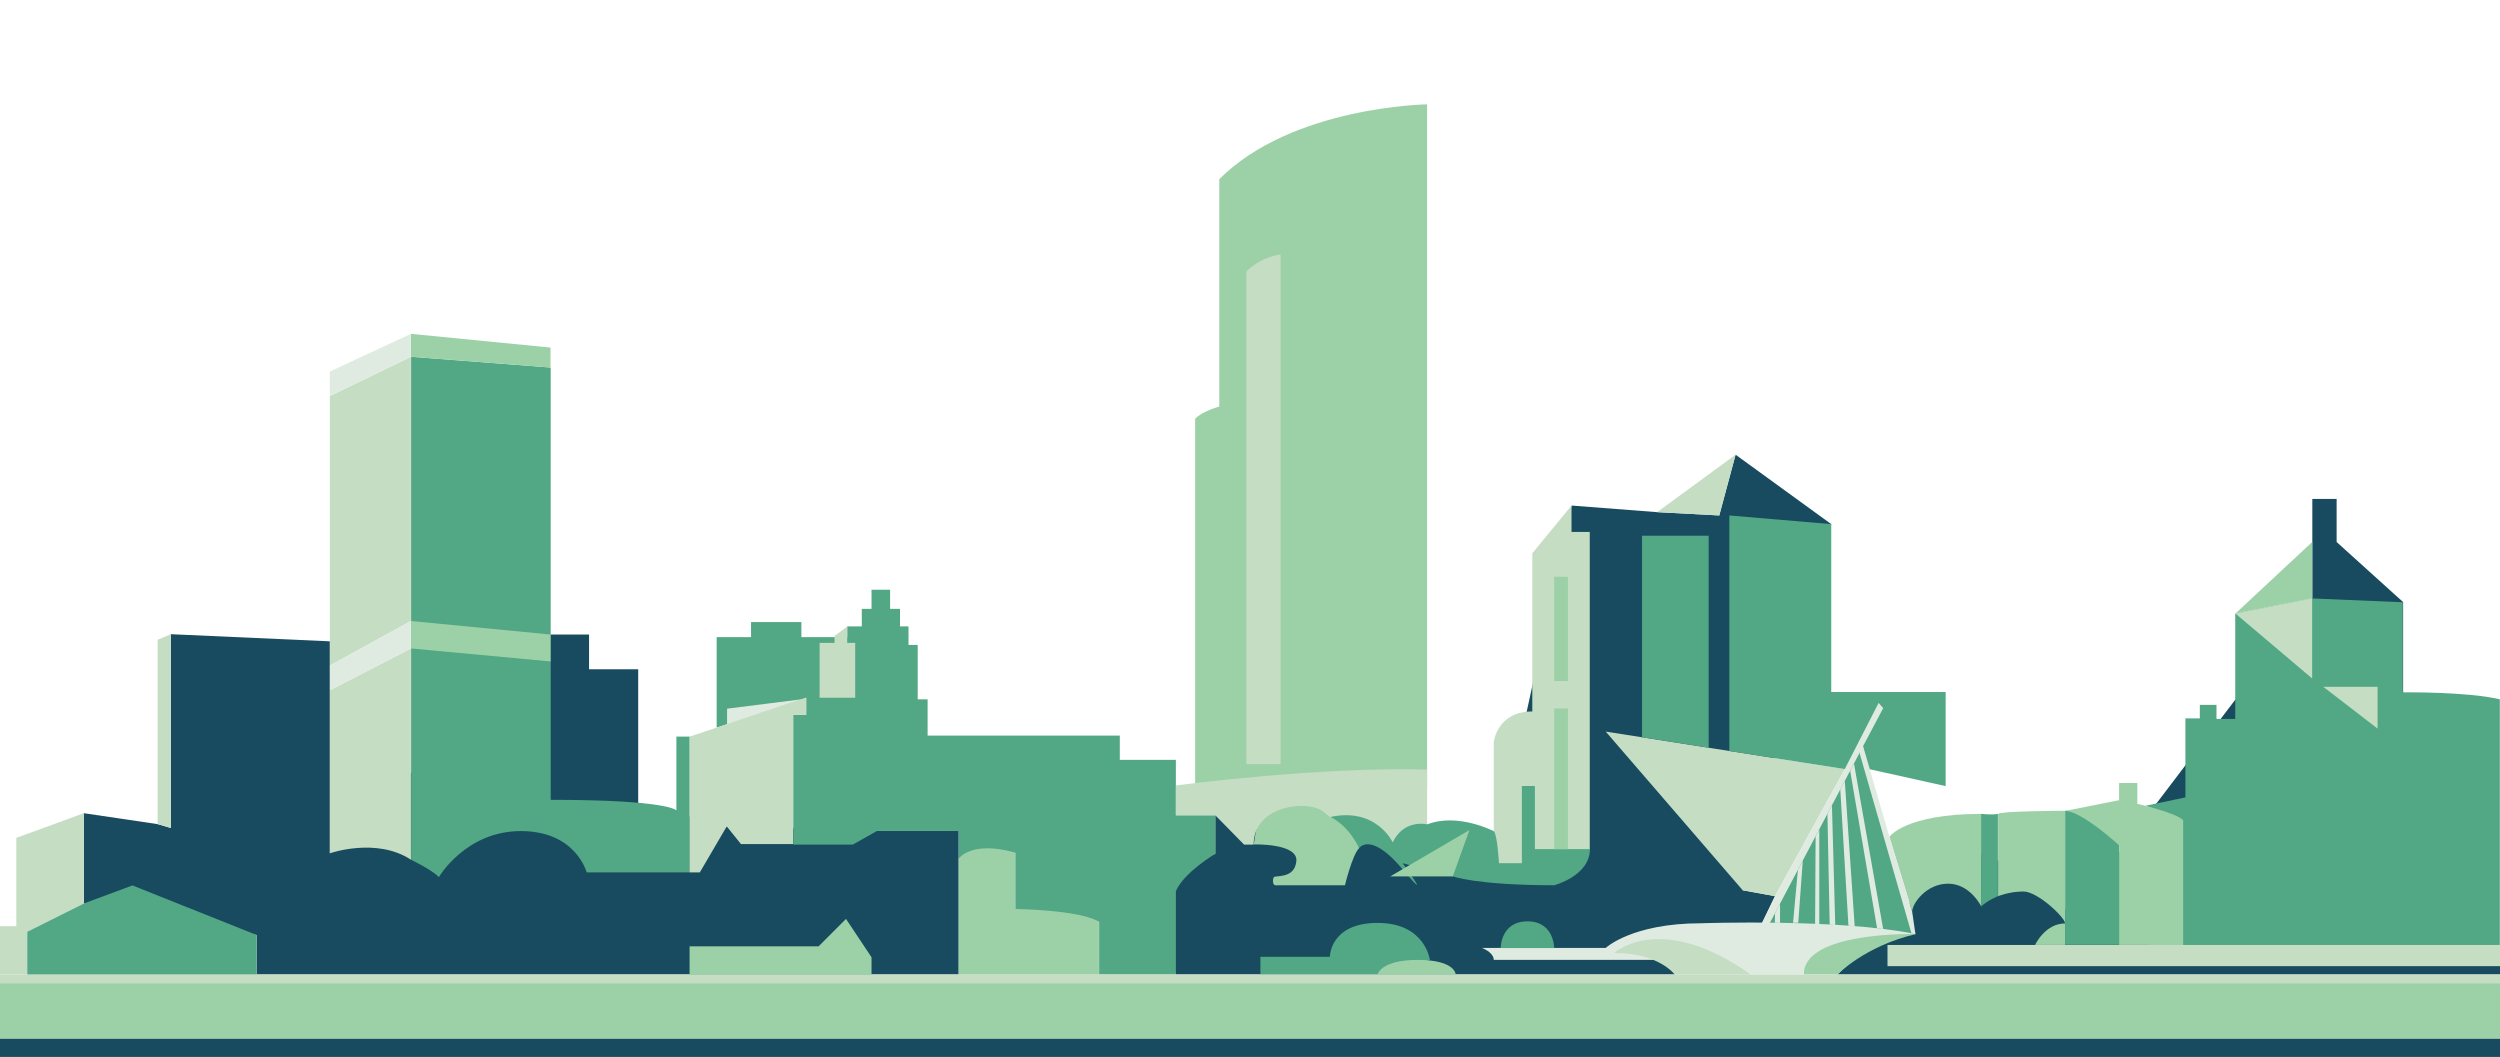 <?xml version="1.0" encoding="utf-8"?>
<!-- Generator: Adobe Illustrator 26.0.1, SVG Export Plug-In . SVG Version: 6.00 Build 0)  -->
<svg version="1.1" xmlns="http://www.w3.org/2000/svg" xmlns:xlink="http://www.w3.org/1999/xlink" x="0px" y="0px"
	 viewBox="0 0 1440 608.8" style="enable-background:new 0 0 1440 608.8;" xml:space="preserve">
<style type="text/css">
	.st0{display:none;}
	.st1{display:inline;fill:#F5F7F5;}
	.st2{display:inline;}
	.st3{fill:#FFFFFF;}
	.st4{fill:#E7F5FE;}
	.st5{fill:#184B60;}
	.st6{fill:#52A785;}
	.st7{fill:#9CD1A7;}
	.st8{fill:#DFEBE1;}
	.st9{fill:#C5DDC3;}
</style>
<g id="lucht" class="st0">
	<rect y="-2036.5" class="st1" width="1440" height="2645.3"/>
</g>
<g id="wolken" class="st0">
	<g class="st2">
		<path class="st3" d="M452.5-1639.6c1.5-2.9,2.3-6.2,2.3-9.7c0-10-6.7-18.4-15.8-21c0.2-1.5,0.3-3,0.3-4.5
			c0-16.7-13.6-30.3-30.3-30.3c-7.1,0-13.7,2.5-18.9,6.6c-3.9-6.1-10.8-10.2-18.6-10.2c-5,0-9.5,1.6-13.2,4.4
			c-4.9-8-13.7-13.3-23.8-13.3c-14.8,0-26.9,11.5-27.9,26.1c-4.4-2.3-9.4-3.6-14.6-3.6c-17.6,0-31.9,14.3-31.9,31.9
			c0,4.9,1.1,9.6,3.1,13.8c0,0-0.1,0-0.1,0c-13,0-23.5,10.5-23.5,23.5c0,13,10.5,23.5,23.5,23.5c5.5,0,10.5-1.9,14.5-5
			c5.7,9,15.7,15,27.1,15c9,0,17.1-3.7,22.9-9.7c8.2,9,19.9,14.6,33,14.6c11.6,0,22.1-4.4,30.1-11.6c5.9,6.5,14.5,10.6,24,10.6
			c11,0,20.8-5.5,26.6-13.9c1.8,0.6,3.8,0.9,5.8,0.9c10.7,0,19.4-8.7,19.4-19.4C466.5-1629.8,460.6-1637.2,452.5-1639.6z"/>
		<path class="st4" d="M460.4-1635c-0.9,1.7-2,3.3-3.4,4.7c-3.6,3.6-8.5,5.6-13.5,5.6s-10-2-13.5-5.6c-1-1-1.8-2-2.5-3.2
			c-4.7,4.5-11,7.2-17.9,7.2c-6.1,0-11.9-2.2-16.4-5.9c-2.2,0.8-4.5,1.3-7,1.3h-0.7c-4.1,0-7.9-1.3-11-3.4
			c-5.9,3.9-12.8,6.2-20.2,6.2c-0.3,0-0.5,0-0.8,0c-0.9,2.6-2.4,5.1-4.4,7c-3.5,3.5-8.4,5.6-13.5,5.6c-1.8,0-3.7-0.3-5.5-0.7
			c-3-0.7-6.3-2.8-8.4-4.9c0,0,0-0.1-0.1-0.1c-5.3,2.9-11.2,4.5-17.3,4.5c-8.3,0-16.4-2.9-22.8-8.2c-3.7,2.2-8,3.5-12.5,3.5
			c-11.6,0-21.5-8.4-23.9-19.3c-3.3,4.1-5.3,9.2-5.3,14.9c0,13,10.5,23.5,23.5,23.5c5.5,0,10.5-1.9,14.5-5c5.7,9,15.7,15,27.1,15
			c9,0,17.1-3.7,22.9-9.7c8.2,9,19.9,14.6,33,14.6c11.6,0,22.1-4.4,30.1-11.6c5.9,6.5,14.5,10.6,24,10.6c11,0,20.8-5.5,26.6-13.9
			c1.8,0.6,3.8,0.9,5.8,0.9c10.7,0,19.4-8.7,19.4-19.4C466.5-1626.5,464.2-1631.5,460.4-1635z"/>
	</g>
	<g class="st2">
		<path class="st3" d="M571.3-630.7c-0.5,0-0.9,0-1.4,0c-1.7-12.4-12.3-22-25.1-22c-3.2,0-6.3,0.6-9.2,1.7
			c-0.7-11.9-10.6-21.4-22.7-21.4c-2.2,0-4.4,0.3-6.4,0.9c-6.6-12-19.4-20.1-34-20.1c-21.4,0-38.8,17.3-38.9,38.7
			c-7.6-7.8-18.3-12.7-30.1-12.7c-22.6,0-41.1,17.8-42.1,40.2c-2.8-1-5.7-1.5-8.8-1.5c-14.7,0-26.7,11.9-26.7,26.7
			s11.9,26.7,26.7,26.7c6,0,11.6-2,16.1-5.4c3.1,5.9,9.2,9.9,16.4,9.9c6,0,11.3-2.9,14.7-7.3c4.3,7.7,12.5,12.9,22,12.9
			c6.1,0,11.7-2.2,16-5.8c6.9,6.4,16.1,10.3,26.2,10.3c14.8,0,27.6-8.3,34.1-20.5c6.1,5.7,14.3,9.1,23.3,9.1
			c13.6,0,25.4-7.9,31-19.4c4.6,5.3,11.3,8.7,18.9,8.7c13.7,0,24.9-11.1,24.9-24.9C596.1-619.6,585-630.7,571.3-630.7z"/>
		<path class="st4" d="M590.4-610.8c-5.5,5.5-13,8.6-20.7,8.6c-7,0-13.8-2.5-19-7.1c-2.2,3.3-5.8,5.6-11,5.6c-5,0-8.6-2.2-10.8-5.3
			c-6.7,7.6-16.5,12.5-27.2,12.5c-10.6,0-20.2-4.7-26.9-12.1c-0.6,0.8-1.2,1.6-1.9,2.3c-3.8,3.8-9.1,6-14.5,6h-0.7
			c-4.8,0-9.4-1.7-13.1-4.7c-1.3,2.9-4.1,5.1-8.3,5.1c-5.4,0-8.4-3.7-9.1-7.8c-4.4,3.9-10.1,6.2-16.2,6.2c-5.4,0-10.4-1.8-14.5-4.8
			c-0.6,2.5-1.9,4.8-3.7,6.6c-2.6,2.6-6.2,4.1-9.9,4.1c-3.7,0-7.3-1.5-9.9-4.1c-0.4-0.4-0.8-0.9-1.2-1.4c-5.3,7.8-14.3,13-24.3,13
			c-8.5,0-16.3-3.8-21.7-9.7c1.2,13.6,12.6,24.3,26.6,24.3c6,0,11.6-2,16.1-5.4c3.1,5.9,9.2,9.9,16.4,9.9c6,0,11.3-2.9,14.7-7.3
			c4.3,7.7,12.5,12.9,22,12.9c6.1,0,11.7-2.2,16-5.8c6.9,6.4,16.1,10.3,26.2,10.3c14.8,0,27.6-8.3,34.1-20.5
			c6.1,5.7,14.3,9.1,23.3,9.1c13.6,0,25.4-7.9,31-19.4c4.6,5.3,11.3,8.7,18.9,8.7c13.7,0,24.9-11.1,24.9-24.9c0-3.4-0.7-6.7-1.9-9.6
			C593.1-613.8,591.8-612.2,590.4-610.8z"/>
	</g>
	<g class="st2">
		<path class="st3" d="M522.2-79.7c1.1-9.6-5.9-18.2-15.5-19.3c-1.5-0.2-3.1-0.1-4.5,0.1c1.2-18.4-12.3-34.7-30.8-36.8
			c-8.9-1-17.4,1.5-24.1,6.4c-3.3-14.2-15.2-25.5-30.6-27.2c-18-2-34.2,9.9-38.2,27.1c-3.2-1.6-6.7-2.7-10.5-3.1
			c-17-1.9-32.4,10.4-34.2,27.5c-0.6,5.1,0.2,10.1,1.9,14.6c-10.8,2-19.6,11-20.8,22.5c-1.5,14.1,8.7,26.8,22.8,28.4
			c2,0.2,3.9,0.2,5.8,0c4,12.2,14.9,21.6,28.6,23.1c11.3,1.2,22-3.2,29-11.1c6.6,6.6,15.4,11.2,25.4,12.3
			c15.8,1.7,30.6-5.5,39.2-17.7c4.9,5.4,11.7,9.2,19.5,10c16.9,1.8,32-10.3,33.9-27.2c0.7-6.3-0.6-12.4-3.4-17.7
			C519.2-70.7,521.6-74.9,522.2-79.7z"/>
		<path class="st4" d="M522.2-79.7c0.6-5.8-1.7-11.2-5.7-14.9c0,0.1,0,0.2,0,0.3c0,10.9-8.1,20.3-18.6,22.2
			c-2.3,10-11.4,17.7-22.1,17.7c-6.8,0-12.9-3.1-17.1-7.9c-2.9,5.3-8.6,9-14.9,9c-7,0-13.2-4.5-15.7-10.7c-0.8,0.8-1.7,1.5-2.6,2.1
			c-5.4,6.3-13.5,10.4-22.3,10.4c-10.2,0-19.2-5.4-24.6-13.3c-1,5-5.5,8.8-10.8,8.8h-0.7c-4.5,0-8.4-2.8-10.1-6.7
			c-3.5,2.1-7.6,3.4-11.9,3.4c-12.5,0-23-10.4-23-23c0-0.3,0-0.7,0-1c-4,4-6.8,9.3-7.5,15.4c-1.5,14.1,8.7,26.8,22.8,28.4
			c2,0.2,3.9,0.2,5.8,0c4,12.2,14.9,21.6,28.6,23.1c11.3,1.2,22-3.2,29-11.1c6.6,6.6,15.4,11.2,25.4,12.3
			c15.8,1.7,30.6-5.5,39.2-17.7c4.9,5.4,11.7,9.2,19.5,10c16.9,1.8,32-10.3,33.9-27.2c0.7-6.3-0.6-12.4-3.4-17.7
			C519.2-70.7,521.6-74.9,522.2-79.7z"/>
	</g>
	<g class="st2">
		<path class="st3" d="M1320.7-1373.2c-5.8,0-11.2,1.5-15.9,4.1c0.7-2.8,1.1-5.7,1.1-8.6c0-19.7-16-35.7-35.7-35.7
			c-0.6,0-1.2,0-1.8,0c-1.3-24.9-21.9-44.6-47.1-44.6c-26.1,0-47.2,21.1-47.2,47.2c0,0.2,0,0.5,0,0.7c-2.4-0.5-4.9-0.7-7.4-0.7
			c-20.8,0-37.6,16.8-37.6,37.6c0,3.9,0.6,7.6,1.7,11.2c-13.1,3.6-22.8,15.6-22.8,29.8c0,17.1,13.8,30.9,30.9,30.9
			c7.1,0,13.5-2.4,18.7-6.3c6.4,8.9,16.8,14.7,28.6,14.7c13.8,0,25.7-8,31.5-19.6c7.5,11.8,20.7,19.6,35.7,19.6
			c12.5,0,23.7-5.4,31.4-14c3.5,3.4,8.3,5.6,13.6,5.6c5.8,0,11-2.6,14.6-6.7c2.5,0.6,5,0.9,7.7,0.9c18.3,0,33.1-14.8,33.1-33.1
			C1353.7-1358.4,1338.9-1373.2,1320.7-1373.2z"/>
		<path class="st4" d="M1337.1-1338c-8.6,0-16.4-4.3-21.2-10.8c-0.7,0.8-1.4,1.6-2.1,2.4c-4.9,4.9-11.7,7.7-18.7,7.7h-0.7
			c-5.2,0-10.3-1.6-14.5-4.4c-2.3,6.4-8.4,11-15.5,11c-8.3,0-15.2-6.4-16.3-14.4c-2.9,2.4-6.6,3.7-10.4,3.7h-0.7
			c-4.3,0-8.5-1.7-11.6-4.8c-0.3-0.3-0.6-0.7-1-1.1c-7.8,9.6-19.7,15.8-32.8,15.8c-7.8,0-15.2-2.2-21.5-6
			c-4.1,11.5-15.1,19.8-27.8,19.8c-16.1,0-29.5-13.4-29.5-29.5c0-0.2,0-0.4,0-0.6c-3.2,4.8-5,10.6-5,16.8
			c0,17.1,13.8,30.9,30.9,30.9c7.1,0,13.5-2.4,18.7-6.3c6.4,8.9,16.8,14.7,28.6,14.7c13.8,0,25.7-8,31.5-19.6
			c7.5,11.8,20.7,19.6,35.7,19.6c12.5,0,23.7-5.4,31.4-14c3.5,3.4,8.3,5.6,13.6,5.6c5.8,0,11-2.6,14.6-6.7c2.5,0.6,5,0.9,7.7,0.9
			c18.3,0,33.1-14.8,33.1-33.1c0-1.3-0.1-2.5-0.2-3.7C1349-1340.2,1343.3-1338,1337.1-1338z"/>
	</g>
	<g class="st2">
		<path class="st3" d="M882.9,317.8c-0.9-13.2-12.4-23.1-25.6-22.2c-3.1,0.2-6,1-8.6,2.3c1.8-4.8,2.6-10,2.2-15.4
			c-1.5-20.4-19.2-35.8-39.6-34.4c-1.9,0.1-3.7,0.4-5.5,0.8c0-0.1,0-0.3,0-0.4c-2-27.9-26.2-48.9-54.1-46.9
			c-19.9,1.4-36.2,14.1-43.3,31.4c-4.4-1.2-9.2-1.8-14.1-1.4c-20.1,1.4-35.8,17-38.1,36.3c-5.1-1.8-10.6-2.7-16.3-2.3
			c-14.2,1-26.2,9.4-32.3,21.2c-1.2-0.2-2.5-0.3-3.8-0.2c-6.8,0.5-12.4,5-14.7,11c-2-0.3-4.1-0.4-6.2-0.3
			c-15.3,1.1-26.9,14.4-25.8,29.8c1.1,15.3,14.4,26.9,29.8,25.8c4.8-0.3,9.3-1.9,13.1-4.4c2.2,1.5,4.8,2.3,7.6,2.1
			c3-0.2,5.7-1.5,7.7-3.5c7.9,8.8,19.6,14.1,32.3,13.2c7.7-0.5,14.8-3.3,20.6-7.5c5.6,4.1,12.6,6.3,20.1,5.8
			c7.4-0.5,14-3.6,18.9-8.4c6.4,4,14.1,6.1,22.3,5.5c9.6-0.7,18-4.9,24.2-11.3c7.4,6.4,17.2,10,27.7,9.3c5-0.4,9.6-1.6,13.8-3.7
			c6.9,4.9,15.5,7.6,24.7,6.9c11.8-0.8,22-7,28.3-16c3.8,1.9,8.1,2.9,12.6,2.6C873.9,342.4,883.8,331,882.9,317.8z"/>
		<path class="st4" d="M882.9,317.8c-0.4-5.8-2.8-10.9-6.5-14.8c-3.1,9.9-12.4,17.3-23.2,17.3c-7.6,0-14.4-3.6-18.9-9.2
			c-0.9,1.5-2,2.8-3.3,4.1c-4.5,4.5-10.8,7.1-17.2,7.1h-0.7c-6.4,0-12.6-2.6-17.2-7.1c-0.8-0.8-1.5-1.6-2.1-2.4
			c-2.8,4.5-7.8,7.6-13.4,7.6c-5.1,0-9.6-2.5-12.5-6.3c-6,6.6-14.7,10.8-24.2,10.8c-10.4,0-19.9-5.1-25.9-12.9
			c-2.3,1.7-5.1,2.7-8.1,2.7c-4.6,0-8.7-2.3-11.2-5.8c-2.6,2.7-6.2,4.5-10.1,4.5c-0.9,0-1.8-0.1-2.6-0.3c0.3,1.2,0.5,2.4,0.5,3.7
			c0,3.7-1.5,7.2-4.1,9.8c-2.6,2.6-6.2,4.1-9.8,4.1h-0.7c-3.7,0-7.2-1.5-9.8-4.1c-1-1-1.9-2.2-2.5-3.5c-4.5,3.3-10,5.2-15.6,5.2
			h-0.7c-5.2,0-10.4-1.6-14.7-4.5c-0.7,1.5-1.7,2.9-2.9,4.1c-2.8,2.8-6.5,4.3-10.5,4.3h-0.7c-2.9,0-5.7-0.9-8.1-2.4
			c-1.8,2.1-3.9,3.9-6.2,4.9c-6.9,3-6.7,3.3-14.4,3.9c-5,0-9.7-1.3-14-3.8c-1.9-1.5-3.8-2.9-5.6-4.3c-3.9-3.9-6.5-8.9-7.6-14.3
			c-1.2,3.4-1.7,7.1-1.4,11c1.1,15.3,14.4,26.9,29.8,25.8c4.8-0.3,9.3-1.9,13.1-4.4c2.2,1.5,4.8,2.3,7.6,2.1c3-0.2,5.7-1.5,7.7-3.5
			c7.9,8.8,19.6,14.1,32.3,13.2c7.7-0.5,14.8-3.3,20.6-7.5c5.6,4.1,12.6,6.3,20.1,5.8c7.4-0.5,14-3.6,18.9-8.4
			c6.4,4,14.1,6.1,22.3,5.5c9.6-0.7,18-4.9,24.2-11.3c7.4,6.4,17.2,10,27.7,9.3c5-0.4,9.6-1.6,13.8-3.7c6.9,4.9,15.5,7.6,24.7,6.9
			c11.8-0.8,22-7,28.3-16c3.8,1.9,8.1,2.9,12.6,2.6C873.9,342.4,883.8,331,882.9,317.8z"/>
	</g>
	<g class="st2">
		<path class="st3" d="M260.5-1080.9c-1.5,0-3.1,0.1-4.6,0.3c-7.4-15.4-23.2-26-41.5-26c-17.6,0-32.8,9.9-40.6,24.3
			c-4.8-2.5-10.3-3.9-16.1-3.9c-19.5,0-35.2,15.8-35.2,35.2c0,2.4,0.2,4.7,0.7,6.9c-4.1,3.5-6.6,8.6-6.6,14.3
			c0,10.4,8.4,18.8,18.8,18.8c1.4,0,2.8-0.2,4.1-0.5c2,8.3,9.4,14.4,18.3,14.4c6.5,0,12.2-3.3,15.6-8.2c3.7,6.5,10.7,10.9,18.8,10.9
			c5.8,0,11-2.3,14.9-6c5.5,7.7,14.6,12.7,24.8,12.7c11.1,0,20.9-6,26.2-14.9c0.8,0.1,1.7,0.1,2.5,0.1c21.7,0,39.3-17.6,39.3-39.3
			C299.9-1063.3,282.3-1080.9,260.5-1080.9z"/>
		<path class="st4" d="M264.2-1023.9c-7.7,0-14.9-2.5-20.8-6.8c-3.2,4.8-8.5,8-14.6,8c-6.2,0-11.7-3.4-14.8-8.3
			c-0.3,0.3-0.6,0.7-1,1c-5.5,5.5-13.1,8.6-20.9,8.6c-6.5,0-12.9-2.2-18-6.1c-0.6,1.6-1.6,3.1-2.9,4.4c-2.4,2.4-5.7,3.8-9.1,3.8
			h-1.3c-3.4,0-6.7-1.4-9.1-3.8c-0.8-0.8-1.5-1.8-2.1-2.8c-2.9,1.3-6.1,2-9.4,2h-0.5c-9.3,0-17.5-5.4-21.6-13.3
			c-1,2.3-1.6,4.9-1.6,7.6c0,10.4,8.4,18.8,18.8,18.8c1.4,0,2.8-0.2,4.1-0.5c2,8.3,9.4,14.4,18.3,14.4c6.5,0,12.2-3.3,15.6-8.2
			c3.7,6.5,10.7,10.9,18.8,10.9c5.8,0,11-2.3,14.9-6c5.5,7.7,14.6,12.7,24.8,12.7c11.1,0,20.9-6,26.2-14.9c0.8,0.1,1.7,0.1,2.5,0.1
			c21.7,0,39.3-17.6,39.3-39.3c0-3.2-0.4-6.2-1.1-9.1C294.7-1035.4,280.6-1023.9,264.2-1023.9z"/>
	</g>
	<g class="st2">
		<path class="st3" d="M759-1872.1c1-3.2,1.6-6.6,1.6-10.1c0-17.9-14.5-32.4-32.4-32.4c-4.9,0-9.6,1.1-13.8,3.1
			c-5-20.8-23.7-36.3-46-36.3c-22.6,0-41.5,15.8-46.2,37c-3.8-1.6-7.9-2.5-12.3-2.5c-17.5,0-31.7,14.2-31.7,31.7
			c0,2.6,0.3,5.1,0.9,7.5c-4.2-2.1-8.9-3.3-13.9-3.3c-17,0-30.8,13.8-30.8,30.8c0,17,13.8,30.8,30.8,30.8c7.8,0,14.9-2.9,20.3-7.7
			c4.7,8.2,13.6,13.8,23.8,13.8c6.8,0,13.1-2.5,17.9-6.7c7.8,8.2,18.8,13.3,30.9,13.3c15.8,0,29.6-8.6,37-21.4
			c4.4,2.2,9.3,3.5,14.5,3.5c5.8,0,11.2-1.5,15.9-4.2c5.5,9.3,15.6,15.5,27.2,15.5c17.4,0,31.6-14.1,31.6-31.6
			C784.2-1856.4,773.4-1869.1,759-1872.1z"/>
		<path class="st4" d="M762.7-1827.7c-14.9,0-27.4-12.3-27.8-27.1c-1.9,1-4,1.6-6.2,1.6c-3.4,0-6.8-1.4-9.2-3.8
			c-1.8-1.8-3.1-4.2-3.6-6.8c-3.8,2.5-8.4,4-13.2,4c-4,0-7.7-1-11-2.7c2.4,6.7-1,15.7-10.3,15.7c-4.7,0-7.9-2.4-9.6-5.6
			c-0.6,0.7-1.2,1.4-1.9,2c-0.1,0.1-0.2,0.2-0.3,0.3c-0.1,0.1-0.2,0.2-0.3,0.3c-7.5,7.5-17.9,11.8-28.5,11.8
			c-8.4,0-16.6-2.7-23.4-7.5c-0.6,1-1.4,2-2.2,2.9c-2.9,2.9-6.9,4.6-11,4.6h-0.7c-4.1,0-8.1-1.7-11-4.6c-0.8-0.8-1.5-1.7-2.1-2.7
			c-5.2,4.7-12.1,7.6-19.5,7.6c-15.7,0-28.9-13-29.2-28.7c-4.4,5.3-7.1,12.2-7.1,19.7c0,17,13.8,30.8,30.8,30.8
			c7.8,0,14.9-2.9,20.3-7.7c4.7,8.2,13.6,13.8,23.8,13.8c6.8,0,13.1-2.5,17.9-6.7c7.8,8.2,18.8,13.3,30.9,13.3
			c15.8,0,29.6-8.6,37-21.4c4.4,2.2,9.3,3.5,14.5,3.5c5.8,0,11.2-1.5,15.9-4.2c5.5,9.3,15.6,15.5,27.2,15.5
			c16.3,0,29.7-12.3,31.4-28.2C778.9-1831.6,771.2-1827.7,762.7-1827.7z"/>
	</g>
	<g class="st2">
		<path class="st3" d="M1138.7-561.3c-3.5,0-6.8,0.6-9.9,1.8c0.4-1.9,0.6-3.9,0.6-6c0-16.5-13.4-30-30-30c-1.7,0-3.4,0.1-5,0.4
			c-2.8-17.1-17.6-30.2-35.5-30.2c-14.1,0-26.3,8.1-32.2,20c-3.5-2-7.5-3.2-11.8-3.2c-13,0-23.6,10.6-23.6,23.6c0,0.1,0,0.2,0,0.2
			c-1.1-0.2-2.3-0.2-3.4-0.2c-13.5,0-24.5,11-24.5,24.5c0,3.5,0.7,6.8,2.1,9.8c-12.7,1.6-22.5,12.4-22.5,25.6
			c0,14.2,11.5,25.8,25.8,25.8c8.2,0,15.6-3.9,20.3-9.9c4,4.3,9.8,7.1,16.2,7.1c4.8,0,9.3-1.6,12.9-4.2c3,2.6,6.8,4.2,11.1,4.2
			c4.2,0,8.1-1.6,11-4.2c4.6,4.3,10.8,7,17.6,7c9.2,0,17.3-4.8,21.8-12.1c5.1,5,12.1,8,19.8,8c8,0,15.3-3.3,20.5-8.7
			c5,4.4,11.6,7.1,18.8,7.1c15.6,0,28.2-12.6,28.2-28.2C1166.9-548.6,1154.3-561.3,1138.7-561.3z"/>
		<path class="st4" d="M1154.3-556.5c2.9,3.6,4.5,8.1,4.5,12.8v0.5c0,5.4-2.2,10.6-6,14.4c-3.8,3.8-9,6-14.4,6
			c-5.4,0-10.6-2.2-14.4-6c-0.4-0.4-0.8-0.8-1.1-1.3c-4.3,3.2-9.6,5-15,5h-0.5c-3.7,0-7.2-0.8-10.5-2.3c-0.4,0.6-0.9,1.2-1.5,1.7
			c-0.2,0.2-0.3,0.3-0.5,0.5c-2.6,2.6-6.3,4.1-10,4.1c-3.7,0-7.4-1.5-10-4.1c-2.3-2.3-3.7-5.2-4-8.4c-4.1,3.1-9.2,4.8-14.4,4.8
			c-5.5,0-10.8-1.9-15-5.3c-1.8,4.4-5.8,7.8-12,7.8c-5.2,0-8.8-2.4-11-5.8c-5.3,3.7-11.6,5.7-18,5.7c-4.1,0-8.1-0.8-11.9-2.3
			c-3.6,7-10.9,11.9-19.1,11.9c-11.7,0-21.5-9.8-21.5-21.5c0-0.8,0.1-1.7,0.2-2.5c-3.4,4.4-5.4,9.8-5.4,15.8
			c0,14.2,11.5,25.8,25.8,25.8c8.2,0,15.6-3.9,20.3-9.9c4,4.3,9.8,7.1,16.2,7.1c4.8,0,9.3-1.6,12.9-4.2c3,2.6,6.8,4.2,11.1,4.2
			c4.2,0,8.1-1.6,11-4.2c4.6,4.3,10.8,7,17.6,7c9.2,0,17.3-4.8,21.8-12.1c5.1,5,12.1,8,19.8,8c8,0,15.3-3.3,20.5-8.7
			c5,4.4,11.6,7.1,18.8,7.1c15.6,0,28.2-12.6,28.2-28.2C1166.9-542.8,1161.9-551.4,1154.3-556.5z"/>
	</g>
	<g class="st2">
		<path class="st3" d="M1352-1975.5c-1.5-20.3-18.4-36.2-39-36.2c-4.7,0-9.3,0.8-13.5,2.4c-6.1-15.9-21.5-27.1-39.5-27.1
			c-22.6,0-41.1,17.7-42.2,40c-1.4-0.2-2.9-0.2-4.4-0.2c-22.7,0-41.1,18.4-41.1,41.1c0,22.7,18.4,41.1,41.1,41.1
			c1.9,0,3.8-0.1,5.6-0.4c6.7,10.9,18.7,18.1,32.4,18.1c10.2,0,19.5-4,26.3-10.6c5.5,3.6,12.1,5.8,19.2,5.8
			c10.8,0,20.4-4.9,26.8-12.5c6.5,6.4,15.4,10.4,25.2,10.4c19.9,0,35.9-16.1,35.9-35.9C1384.9-1958.5,1370.4-1973.9,1352-1975.5z"/>
		<path class="st4" d="M1361.5-1938.7c-9.3,0-17.8-4.2-23.6-10.8c-0.5,0.7-1,1.4-1.6,2c-2.5,2.5-5.9,3.9-9.5,3.9s-7-1.4-9.5-3.9
			c-0.4-0.4-0.8-0.9-1.2-1.4c-6.5,7-15.8,11.5-26,11.5c-7.4,0-14.4-2.4-20.1-6.4c-4,6.1-10.9,10.2-18.5,10.2
			c-6.5,0-12.4-2.9-16.5-7.5c-4.9,2.5-10.4,3.9-16.2,3.9c-19.9,0-36.5-16.6-36.5-36.5c0-3.7,0.6-7.3,1.6-10.7
			c-7.2,7.4-11.7,17.5-11.7,28.7c0,22.7,18.4,41.1,41.1,41.1c1.9,0,3.8-0.1,5.6-0.4c6.7,10.9,18.7,18.1,32.4,18.1
			c10.2,0,19.5-4,26.3-10.6c5.5,3.6,12.1,5.8,19.2,5.8c10.8,0,20.4-4.9,26.8-12.5c6.5,6.4,15.4,10.4,25.2,10.4
			c19.9,0,35.9-16.1,35.9-35.9c0-2.9-0.4-5.8-1-8.5C1378.1-1942.3,1370.2-1938.7,1361.5-1938.7z"/>
	</g>
	<g class="st2">
		<path class="st3" d="M1174.4-1730c-1.2,0-2.3,0.1-3.5,0.2c-2.9-21.7-21.5-38.4-43.9-38.4c-14.1,0-26.6,6.6-34.8,16.8
			c-6.5-4.5-14.5-7.2-23-7.2c-19,0-34.9,13-39.3,30.7c-17.1,5.5-29.5,21.6-29.5,40.5c0,23.5,19.1,42.6,42.6,42.6
			c7.7,0,15-2.1,21.2-5.7c6.2,6,14.7,9.7,24,9.7c7.1,0,13.8-2.2,19.3-5.9c5.5,3.7,12.1,5.9,19.3,5.9c10.9,0,20.6-5.1,26.9-12.9
			c6.1,3.5,13.1,5.6,20.6,5.6c22.6,0,40.9-18.3,40.9-40.9C1215.4-1711.6,1197-1730,1174.4-1730z"/>
		<path class="st4" d="M1209.6-1688.8c-5.5,5.5-13,8.6-20.8,8.6c-6,0-11.8-1.8-16.7-5.2c-3.1,2.5-7.1,4-11.3,4
			c-9,0-16.6-6.8-18-15.4c-3.8,1.4-7.9,2.2-12,2.2c-3.5,0-7-0.6-10.4-1.6c-2.2,10.6-11.8,18.7-23,18.7c-4.4,0-8.5-1.2-12-3.4
			c-1.8,6-7.4,10.5-14,10.5c-4.6,0-8.7-2.2-11.4-5.5c-5.5,3-11.7,4.6-18,4.6c-9.9,0-19.6-4-26.6-11c-6.3-6.3-10.1-14.6-10.9-23.4
			c-2.7,5.6-4.2,11.8-4.2,18.4c0,23.5,19.1,42.6,42.6,42.6c7.7,0,15-2.1,21.2-5.7c6.2,6,14.7,9.7,24,9.7c7.1,0,13.8-2.2,19.3-5.9
			c5.5,3.7,12.1,5.9,19.3,5.9c10.9,0,20.6-5.1,26.9-12.9c6.1,3.5,13.1,5.6,20.6,5.6c22.6,0,40.9-18.3,40.9-40.9
			c0-2.3-0.2-4.6-0.6-6.8C1213.4-1693.3,1211.7-1690.9,1209.6-1688.8z"/>
	</g>
	<g class="st2">
		<path class="st3" d="M1114.6,13.5c-1.9-8.4-6.1-15.6-11.9-21.1c5.4-7.4,7.6-17,5.5-26.7c-4-17.9-21.8-29.1-39.6-25.1
			c-1.9,0.4-3.7,1-5.4,1.7c-6-17.7-24.6-28.3-43.2-24.1c-7.3,1.7-13.7,5.4-18.5,10.4c-11.5-11.6-28.4-17.2-45.5-13.3
			C935-80,920.3-62.6,918-42.4c-17.3,4.3-28.2,21.6-24.2,39.1c0.3,1.3,0.7,2.6,1.1,3.8c-7.5,6.9-11.1,17.5-8.7,28.2
			c3.6,15.9,19.4,25.9,35.3,22.3c1.3-0.3,2.6-0.7,3.8-1.1c6.8,13.9,22.4,21.8,38.1,18.3c5.4-1.2,10.2-3.6,14.2-6.9
			c9.6,9.4,23.6,13.9,37.7,10.7c12.1-2.7,21.7-10.5,27.1-20.6c9.9,10.7,25.1,16,40.3,12.6C1105.4,58.9,1119.7,36.3,1114.6,13.5z"/>
		<path class="st4" d="M1093.3,36.9h-0.7c-8.2,0-16.2-3.3-22-9.1c-3.8-3.8-6.5-8.5-8-13.6c-0.2-0.7-0.4-1.4-0.5-2.1
			c-4.8,4.2-11.1,6.5-17.5,6.5h-1.3c-7,0-13.9-2.8-18.8-7.7c-0.7,1.5-1.6,2.8-2.8,4c-2.6,2.6-6.1,4-9.7,4c-2.2,0-4.3-0.5-6.3-1.5
			c0,0.1,0,0.3,0,0.4c0,3.6-1.5,7.2-4,9.7c-0.1,0.1-0.2,0.2-0.3,0.3c-0.1,0.1-0.2,0.3-0.4,0.4c-2.6,2.6-6.1,4-9.7,4
			c-3.6,0-7.2-1.5-9.7-4c-0.5-0.5-0.9-1-1.3-1.5c-0.3,0.4-0.7,0.7-1,1.1c-6,6-14.2,9.4-22.6,9.4H956c-8.4,0-16.6-3.4-22.6-9.4
			c-0.6-0.6-1.1-1.2-1.6-1.8c-4.7,4-10.8,6.3-17.1,6.3c-7,0-13.7-2.8-18.7-7.7c-4.1-4.1-6.8-9.5-7.5-15.3
			c-2.9,5.8-3.9,12.7-2.3,19.5c3.6,15.9,19.4,25.9,35.3,22.3c1.3-0.3,2.6-0.7,3.8-1.1c6.8,13.9,22.4,21.8,38.1,18.3
			c5.4-1.2,10.2-3.6,14.2-6.9c9.6,9.4,23.6,13.9,37.7,10.7c12.1-2.7,21.7-10.5,27.1-20.6c9.9,10.7,25.1,16,40.3,12.6
			c17.9-4,30.5-18.9,32.6-36.1C1109.5,33.6,1101.5,36.9,1093.3,36.9z"/>
	</g>
	<g class="st2">
		<path class="st3" d="M211.2,199.8c-1.5,0-2.9,0.1-4.4,0.4c1.4-3.4,2.1-7.2,2.1-11.1c0-16.7-13.5-30.2-30.2-30.2
			c-0.5,0-0.9,0-1.4,0c-4.9-16.8-20.4-29-38.8-29c-17.1,0-31.7,10.6-37.6,25.6c-0.9-0.1-1.9-0.1-2.8-0.1
			c-20.1,0-36.4,16.3-36.4,36.4c0,5.1,1.1,10,3,14.5c-9.6,3.5-16.5,12.7-16.5,23.5c0,13.8,11.2,25,25,25c8.3,0,15.7-4.1,20.2-10.3
			c5.6,4.9,12.8,7.9,20.8,7.9c9,0,17.2-3.8,23-9.9c6.4,7.6,15.9,12.4,26.6,12.4c10.8,0,20.4-4.9,26.7-12.6
			c4.8,6.1,12.3,10.1,20.7,10.1c14.5,0,26.2-11.7,26.2-26.2C237.4,211.5,225.7,199.8,211.2,199.8z"/>
		<path class="st4" d="M232.1,210.1c-2.2,10.5-11.7,18.7-22.9,18.7c-10.4,0-19.4-7.1-22.4-16.7c-4.1,2.2-8.7,3.5-13.6,3.5
			c-4.7,0-9.1-1.2-13.1-3.2c-3,9.4-12,16.4-22.3,16.4c-10.4,0-19.4-7.1-22.3-16.6c-4,1.9-8.5,2.9-13,2.9h-1.3
			c-3.2,0-6.3-0.5-9.3-1.5v0.5c0,5.5-2.2,10.8-6.1,14.7c-3.9,3.9-9.2,6.1-14.7,6.1c-5.5,0-10.8-2.2-14.7-6.1
			c-2.8-2.8-4.7-6.4-5.6-10.3c-1.7,3.4-2.7,7.2-2.7,11.3c0,13.8,11.2,25,25,25c8.3,0,15.7-4.1,20.2-10.3c5.6,4.9,12.8,7.9,20.8,7.9
			c9,0,17.2-3.8,23-9.9c6.4,7.6,15.9,12.4,26.6,12.4c10.8,0,20.4-4.9,26.7-12.6c4.8,6.1,12.3,10.1,20.7,10.1
			c14.5,0,26.2-11.7,26.2-26.2C237.4,220,235.4,214.5,232.1,210.1z"/>
	</g>
	<g class="st2">
		<path class="st3" d="M169.9-1911.9c-1-2.1-1.6-4.4-1.6-6.8c0-7,4.7-12.9,11.1-14.7c-0.2-1-0.2-2.1-0.2-3.2
			c0-11.7,9.5-21.3,21.3-21.3c5,0,9.6,1.7,13.2,4.6c2.8-4.3,7.6-7.1,13.1-7.1c3.5,0,6.7,1.1,9.3,3.1c3.5-5.6,9.6-9.3,16.7-9.3
			c10.4,0,18.9,8.1,19.6,18.3c3.1-1.6,6.6-2.5,10.3-2.5c12.3,0,22.4,10,22.4,22.4c0,3.5-0.8,6.7-2.2,9.7c0,0,0,0,0.1,0
			c9.1,0,16.5,7.4,16.5,16.5c0,9.1-7.4,16.5-16.5,16.5c-3.8,0-7.4-1.3-10.2-3.5c-4,6.3-11,10.5-19,10.5c-6.3,0-12-2.6-16.1-6.8
			c-5.7,6.3-14,10.2-23.1,10.2c-8.1,0-15.5-3.1-21.1-8.2c-4.2,4.6-10.2,7.4-16.8,7.4c-7.7,0-14.6-3.9-18.7-9.8
			c-1.3,0.4-2.7,0.6-4.1,0.6c-7.5,0-13.6-6.1-13.6-13.6C160-1905.1,164.2-1910.3,169.9-1911.9z"/>
		<path class="st4" d="M164.3-1908.7c0.6,1.2,1.4,2.3,2.4,3.3c2.5,2.5,5.9,3.9,9.5,3.9c3.5,0,7-1.4,9.5-3.9c0.7-0.7,1.3-1.4,1.8-2.2
			c3.3,3.1,7.7,5.1,12.6,5.1c4.3,0,8.3-1.5,11.5-4.1c1.5,0.6,3.2,0.9,4.9,0.9h0.5c2.8,0,5.5-0.9,7.7-2.4c4.1,2.7,9,4.3,14.2,4.3
			c0.2,0,0.4,0,0.5,0c0.7,1.8,1.7,3.5,3.1,4.9c2.5,2.5,5.9,3.9,9.4,3.9c1.3,0,2.6-0.2,3.9-0.5c2.1-0.5,4.4-2,5.9-3.4
			c0,0,0,0,0.1-0.1c3.7,2,7.9,3.1,12.1,3.1c5.8,0,11.5-2.1,16-5.8c2.6,1.6,5.6,2.5,8.8,2.5c8.1,0,15.1-5.9,16.8-13.5
			c2.3,2.8,3.7,6.5,3.7,10.4c0,9.1-7.4,16.5-16.5,16.5c-3.8,0-7.4-1.3-10.2-3.5c-4,6.3-11,10.5-19,10.5c-6.3,0-12-2.6-16.1-6.8
			c-5.7,6.3-14,10.2-23.1,10.2c-8.1,0-15.5-3.1-21.1-8.2c-4.2,4.6-10.2,7.4-16.8,7.4c-7.7,0-14.6-3.9-18.7-9.8
			c-1.3,0.4-2.7,0.6-4.1,0.6c-7.5,0-13.6-6.1-13.6-13.6C160-1902.8,161.7-1906.3,164.3-1908.7z"/>
	</g>
	<g class="st2">
		<path class="st3" d="M1158.6,250.8c0.3,0,0.6,0,1,0c1.2-8.7,8.6-15.4,17.6-15.4c2.3,0,4.4,0.4,6.4,1.2c0.5-8.4,7.4-15,15.9-15
			c1.6,0,3.1,0.2,4.5,0.7c4.6-8.4,13.6-14.1,23.9-14.1c15,0,27.2,12.1,27.2,27.1c5.4-5.5,12.8-8.9,21.1-8.9
			c15.9,0,28.8,12.5,29.5,28.2c1.9-0.7,4-1.1,6.2-1.1c10.3,0,18.7,8.4,18.7,18.7s-8.4,18.7-18.7,18.7c-4.2,0-8.1-1.4-11.3-3.8
			c-2.2,4.1-6.5,7-11.5,7c-4.2,0-7.9-2-10.3-5.1c-3,5.4-8.8,9-15.4,9c-4.3,0-8.2-1.5-11.2-4c-4.8,4.5-11.3,7.2-18.4,7.2
			c-10.4,0-19.3-5.8-23.9-14.4c-4.3,4-10.1,6.4-16.4,6.4c-9.6,0-17.8-5.6-21.8-13.6c-3.2,3.7-7.9,6.1-13.2,6.1
			c-9.6,0-17.4-7.8-17.4-17.4C1141.1,258.6,1148.9,250.8,1158.6,250.8z"/>
		<path class="st4" d="M1145.2,264.8c3.8,3.8,9.1,6,14.5,6c4.9,0,9.7-1.8,13.4-4.9c1.5,2.3,4.1,3.9,7.7,3.9c3.5,0,6-1.5,7.6-3.7
			c4.7,5.3,11.5,8.8,19.1,8.8c7.4,0,14.2-3.3,18.9-8.5c0.4,0.6,0.9,1.1,1.4,1.6c2.7,2.7,6.4,4.2,10.2,4.2h0.5c3.3,0,6.6-1.2,9.2-3.3
			c0.9,2,2.9,3.6,5.8,3.6c3.8,0,5.9-2.6,6.4-5.4c3.1,2.7,7.1,4.4,11.4,4.4c3.8,0,7.3-1.3,10.1-3.4c0.4,1.7,1.3,3.4,2.6,4.6
			c1.8,1.8,4.3,2.9,6.9,2.9c2.6,0,5.1-1,6.9-2.9c0.3-0.3,0.6-0.6,0.8-1c3.7,5.5,10,9.1,17,9.1c6,0,11.4-2.6,15.2-6.8
			c-0.9,9.5-8.9,17-18.6,17c-4.2,0-8.1-1.4-11.3-3.8c-2.2,4.1-6.5,7-11.5,7c-4.2,0-7.9-2-10.3-5.1c-3,5.4-8.8,9-15.4,9
			c-4.3,0-8.2-1.5-11.2-4c-4.8,4.5-11.3,7.2-18.4,7.2c-10.4,0-19.3-5.8-23.9-14.4c-4.3,4-10.1,6.4-16.4,6.4
			c-9.6,0-17.8-5.6-21.8-13.6c-3.2,3.7-7.9,6.1-13.2,6.1c-9.6,0-17.4-7.8-17.4-17.4c0-2.4,0.5-4.7,1.4-6.8
			C1143.3,262.7,1144.2,263.8,1145.2,264.8z"/>
	</g>
	<g class="st2">
		<path class="st3" d="M687.6-971.4c-0.7-6.7,4.1-12.8,10.9-13.5c1.1-0.1,2.1-0.1,3.2,0.1c-0.9-12.9,8.6-24.4,21.6-25.8
			c6.2-0.7,12.2,1.1,16.9,4.5c2.3-10,10.7-17.9,21.4-19.1c12.6-1.4,24,6.9,26.8,19c2.2-1.1,4.7-1.9,7.3-2.1c12-1.3,22.7,7.3,24,19.3
			c0.4,3.6-0.1,7.1-1.3,10.2c7.6,1.4,13.7,7.7,14.6,15.8c1.1,9.9-6.1,18.8-16,19.9c-1.4,0.2-2.8,0.1-4.1,0
			c-2.8,8.6-10.5,15.2-20,16.2c-7.9,0.9-15.4-2.3-20.3-7.8c-4.6,4.7-10.8,7.8-17.8,8.6c-11.1,1.2-21.5-3.9-27.5-12.4
			c-3.4,3.8-8.2,6.4-13.7,7c-11.8,1.3-22.4-7.2-23.7-19.1c-0.5-4.4,0.4-8.7,2.4-12.4C689.7-965,688-968,687.6-971.4z"/>
		<path class="st4" d="M687.6-971.4c-0.4-4.1,1.2-7.9,4-10.4c0,0.1,0,0.1,0,0.2c0,7.7,5.7,14.2,13,15.6c1.6,7,8,12.4,15.5,12.4
			c4.7,0,9-2.2,12-5.6c2,3.7,6,6.3,10.5,6.3c4.9,0,9.2-3.1,11-7.5c0.6,0.5,1.2,1,1.8,1.5c3.8,4.4,9.5,7.3,15.7,7.3
			c7.1,0,13.5-3.8,17.2-9.4c0.7,3.5,3.9,6.2,7.5,6.2h0.5c3.2,0,5.9-2,7.1-4.7c2.4,1.5,5.3,2.4,8.3,2.4c8.8,0,16.1-7.3,16.1-16.1
			c0-0.2,0-0.5,0-0.7c2.8,2.8,4.8,6.6,5.2,10.8c1.1,9.9-6.1,18.8-16,19.9c-1.4,0.2-2.8,0.1-4.1,0c-2.8,8.6-10.5,15.2-20,16.2
			c-7.9,0.9-15.4-2.3-20.3-7.8c-4.6,4.7-10.8,7.8-17.8,8.6c-11.1,1.2-21.5-3.9-27.5-12.4c-3.4,3.8-8.2,6.4-13.7,7
			c-11.8,1.3-22.4-7.2-23.7-19.1c-0.5-4.4,0.4-8.7,2.4-12.4C689.7-965,688-968,687.6-971.4z"/>
	</g>
	<g class="st2">
		<path class="st3" d="M1143.8-320.9c4,0,7.8,1,11.2,2.9c-0.5-1.9-0.7-4-0.7-6c0-13.8,11.2-25,25-25c0.4,0,0.8,0,1.2,0
			c0.9-17.4,15.4-31.3,33-31.3c18.3,0,33.1,14.8,33.1,33.1c0,0.2,0,0.3,0,0.5c1.7-0.3,3.4-0.5,5.2-0.5c14.6,0,26.4,11.8,26.4,26.4
			c0,2.7-0.4,5.3-1.2,7.8c9.2,2.5,16,10.9,16,20.9c0,12-9.7,21.7-21.7,21.7c-4.9,0-9.5-1.7-13.1-4.4c-4.5,6.2-11.8,10.3-20,10.3
			c-9.7,0-18.1-5.6-22.1-13.7c-5.3,8.2-14.5,13.7-25,13.7c-8.7,0-16.6-3.8-22-9.8c-2.5,2.4-5.8,3.9-9.5,3.9c-4.1,0-7.7-1.8-10.2-4.7
			c-1.7,0.4-3.5,0.6-5.4,0.6c-12.8,0-23.2-10.4-23.2-23.2C1120.7-310.5,1131-320.9,1143.8-320.9z"/>
		<path class="st4" d="M1132.3-296.2c6,0,11.5-3,14.9-7.6c0.5,0.6,1,1.2,1.5,1.7c3.5,3.5,8.2,5.4,13.1,5.4h0.5
			c3.6,0,7.2-1.1,10.2-3.1c1.6,4.5,5.9,7.7,10.8,7.7c5.8,0,10.7-4.5,11.4-10.1c2,1.7,4.6,2.6,7.3,2.6h0.5c3,0,6-1.2,8.1-3.4
			c0.2-0.2,0.5-0.5,0.7-0.7c5.5,6.7,13.8,11.1,23,11.1c5.5,0,10.6-1.5,15.1-4.2c2.9,8,10.6,13.9,19.5,13.9
			c11.3,0,20.7-9.4,20.7-20.7c0-0.1,0-0.3,0-0.4c2.2,3.4,3.5,7.4,3.5,11.8c0,12-9.7,21.7-21.7,21.7c-4.9,0-9.5-1.7-13.1-4.4
			c-4.5,6.2-11.8,10.3-20,10.3c-9.7,0-18.1-5.6-22.1-13.7c-5.3,8.2-14.5,13.7-25,13.7c-8.7,0-16.6-3.8-22-9.8
			c-2.5,2.4-5.8,3.9-9.5,3.9c-4.1,0-7.7-1.8-10.2-4.7c-1.7,0.4-3.5,0.6-5.4,0.6c-12.8,0-23.2-10.4-23.2-23.2c0-0.9,0.1-1.8,0.2-2.6
			C1124-297.7,1128-296.2,1132.3-296.2z"/>
	</g>
	<g class="st2">
		<path class="st3" d="M573.3-329c0.7-9.2,8.7-16.2,17.9-15.5c2.2,0.2,4.2,0.7,6,1.6c-1.2-3.4-1.8-7-1.5-10.8
			c1-14.3,13.5-25.1,27.8-24.1c1.3,0.1,2.6,0.3,3.8,0.6c0-0.1,0-0.2,0-0.3c1.4-19.6,18.4-34.3,37.9-32.9c13.9,1,25.4,9.9,30.4,22
			c3.1-0.9,6.4-1.2,9.9-1c14.1,1,25.1,11.9,26.7,25.5c3.5-1.3,7.4-1.9,11.4-1.6c10,0.7,18.3,6.6,22.6,14.9c0.9-0.1,1.7-0.2,2.6-0.1
			c4.8,0.3,8.7,3.5,10.3,7.7c1.4-0.2,2.9-0.3,4.4-0.2c10.8,0.8,18.9,10.1,18.1,20.9c-0.8,10.8-10.1,18.9-20.9,18.1
			c-3.4-0.2-6.5-1.3-9.2-3.1c-1.5,1-3.4,1.6-5.4,1.5c-2.1-0.1-4-1.1-5.4-2.5c-5.5,6.2-13.7,9.9-22.7,9.2c-5.4-0.4-10.3-2.3-14.4-5.3
			c-3.9,2.9-8.8,4.4-14.1,4.1c-5.2-0.4-9.8-2.6-13.2-5.9c-4.5,2.8-9.9,4.3-15.6,3.8c-6.7-0.5-12.6-3.4-17-7.9
			c-5.2,4.5-12.1,7-19.4,6.5c-3.5-0.2-6.7-1.2-9.7-2.6c-4.9,3.5-10.9,5.3-17.3,4.8c-8.3-0.6-15.4-4.9-19.9-11.2
			c-2.6,1.3-5.7,2-8.8,1.8C579.6-311.7,572.7-319.7,573.3-329z"/>
		<path class="st4" d="M573.3-329c0.3-4,2-7.6,4.6-10.4c2.1,7,8.7,12.1,16.3,12.1c5.3,0,10.1-2.5,13.3-6.4c0.7,1,1.4,2,2.3,2.9
			c3.2,3.2,7.5,5,12,5h0.5c4.5,0,8.9-1.8,12-5c0.5-0.5,1-1.1,1.5-1.7c1.9,3.2,5.4,5.3,9.4,5.3c3.6,0,6.7-1.8,8.8-4.4
			c4.2,4.6,10.3,7.6,16.9,7.6c7.3,0,13.9-3.6,18.2-9c1.6,1.2,3.6,1.9,5.7,1.9c3.2,0,6.1-1.6,7.9-4.1c1.8,1.9,4.3,3.1,7.1,3.1
			c0.6,0,1.2-0.1,1.8-0.2c-0.2,0.8-0.4,1.7-0.4,2.6c0,2.6,1,5.1,2.9,6.9c1.8,1.8,4.3,2.9,6.9,2.9h0.5c2.6,0,5.1-1,6.9-2.9
			c0.7-0.7,1.3-1.6,1.8-2.5c3.1,2.3,7,3.6,11,3.6h0.5c3.7,0,7.3-1.1,10.3-3.2c0.5,1.1,1.2,2,2,2.9c1.9,1.9,4.6,3,7.3,3h0.5
			c2,0,4-0.6,5.7-1.7c1.3,1.5,2.8,2.8,4.3,3.5c4.9,2.1,4.7,2.3,10.1,2.7c3.5,0,6.8-0.9,9.8-2.7c1.3-1,2.6-2,3.9-3
			c2.7-2.7,4.6-6.2,5.3-10c0.8,2.4,1.2,5,1,7.7c-0.8,10.8-10.1,18.9-20.9,18.1c-3.4-0.2-6.5-1.3-9.2-3.1c-1.5,1-3.4,1.6-5.4,1.5
			c-2.1-0.1-4-1.1-5.4-2.5c-5.5,6.2-13.7,9.9-22.7,9.2c-5.4-0.4-10.3-2.3-14.4-5.3c-3.9,2.9-8.8,4.4-14.1,4.1
			c-5.2-0.4-9.8-2.6-13.2-5.9c-4.5,2.8-9.9,4.3-15.6,3.8c-6.7-0.5-12.6-3.4-17-7.9c-5.2,4.5-12.1,7-19.4,6.5
			c-3.5-0.2-6.7-1.2-9.7-2.6c-4.9,3.5-10.9,5.3-17.3,4.8c-8.3-0.6-15.4-4.9-19.9-11.2c-2.6,1.3-5.7,2-8.8,1.8
			C579.6-311.7,572.7-319.7,573.3-329z"/>
	</g>
	<g class="st2">
		<path class="st3" d="M120.8-1448.2c1.1,0,2.1,0.1,3.2,0.2c5.2-10.8,16.3-18.2,29.1-18.2c12.3,0,23,6.9,28.5,17.1
			c3.4-1.8,7.2-2.7,11.3-2.7c13.6,0,24.7,11.1,24.7,24.7c0,1.7-0.2,3.3-0.5,4.9c2.8,2.4,4.7,6,4.7,10.1c0,7.3-5.9,13.2-13.2,13.2
			c-1,0-1.9-0.1-2.9-0.3c-1.4,5.8-6.6,10.1-12.8,10.1c-4.5,0-8.5-2.3-10.9-5.8c-2.6,4.6-7.5,7.6-13.1,7.6c-4,0-7.7-1.6-10.4-4.2
			c-3.9,5.4-10.2,8.9-17.4,8.9c-7.8,0-14.6-4.2-18.4-10.4c-0.6,0-1.2,0.1-1.8,0.1c-15.2,0-27.6-12.3-27.6-27.6
			C93.2-1435.8,105.6-1448.2,120.8-1448.2z"/>
		<path class="st4" d="M118.2-1408.2c5.4,0,10.4-1.8,14.6-4.8c2.2,3.3,6,5.6,10.2,5.6c4.3,0,8.2-2.4,10.4-5.8
			c0.2,0.2,0.4,0.5,0.7,0.7c3.9,3.9,9.2,6.1,14.6,6.1c4.6,0,9-1.5,12.6-4.3c0.5,1.1,1.1,2.2,2,3.1c1.7,1.7,4,2.6,6.4,2.6h0.9
			c2.4,0,4.7-1,6.4-2.6c0.6-0.6,1.1-1.3,1.5-2c2,0.9,4.3,1.4,6.6,1.4h0.4c6.5,0,12.3-3.8,15.1-9.3c0.7,1.6,1.1,3.4,1.1,5.3
			c0,7.3-5.9,13.2-13.2,13.2c-1,0-1.9-0.1-2.9-0.3c-1.4,5.8-6.6,10.1-12.8,10.1c-4.5,0-8.5-2.3-10.9-5.8c-2.6,4.6-7.5,7.6-13.1,7.6
			c-4,0-7.7-1.6-10.4-4.2c-3.9,5.4-10.2,8.9-17.4,8.9c-7.8,0-14.6-4.2-18.4-10.4c-0.6,0-1.2,0.1-1.8,0.1
			c-15.2,0-27.6-12.3-27.6-27.6c0-2.2,0.3-4.4,0.8-6.4C96.8-1416.3,106.7-1408.2,118.2-1408.2z"/>
	</g>
	<g class="st2">
		<path class="st3" d="M478.7-900.8c-0.7-2.2-1.1-4.6-1.1-7.1c0-12.5,10.2-22.7,22.7-22.7c3.5,0,6.7,0.8,9.7,2.2
			c3.5-14.6,16.6-25.4,32.3-25.4c15.8,0,29.1,11.1,32.4,25.9c2.6-1.1,5.6-1.7,8.6-1.7c12.3,0,22.2,10,22.2,22.2
			c0,1.8-0.2,3.6-0.6,5.3c2.9-1.5,6.3-2.3,9.8-2.3c11.9,0,21.6,9.7,21.6,21.6c0,11.9-9.7,21.6-21.6,21.6c-5.5,0-10.4-2-14.2-5.4
			c-3.3,5.8-9.5,9.7-16.7,9.7c-4.8,0-9.2-1.8-12.5-4.7c-5.5,5.7-13.2,9.3-21.7,9.3c-11.1,0-20.8-6-25.9-15
			c-3.1,1.6-6.5,2.4-10.2,2.4c-4,0-7.8-1.1-11.1-2.9c-3.9,6.5-10.9,10.9-19,10.9c-12.2,0-22.1-9.9-22.1-22.1
			C461-889.8,468.6-898.8,478.7-900.8z"/>
		<path class="st4" d="M476.1-869.7c10.5,0,19.2-8.6,19.5-19c1.3,0.7,2.8,1.1,4.3,1.1c2.4,0,4.7-1,6.4-2.7c1.3-1.3,2.2-3,2.5-4.7
			c2.7,1.8,5.9,2.8,9.3,2.8c2.8,0,5.4-0.7,7.7-1.9c-1.7,4.7,0.7,11,7.2,11c3.3,0,5.6-1.7,6.7-3.9c0.4,0.5,0.9,1,1.3,1.4
			c0.1,0.1,0.2,0.2,0.2,0.2c0.1,0.1,0.1,0.2,0.2,0.2c5.3,5.3,12.5,8.3,20,8.3c5.9,0,11.7-1.9,16.4-5.3c0.4,0.7,1,1.4,1.6,2
			c2,2,4.8,3.2,7.7,3.2h0.5c2.9,0,5.7-1.2,7.7-3.2c0.6-0.6,1.1-1.2,1.5-1.9c3.7,3.3,8.5,5.3,13.7,5.3c11,0,20.3-9.1,20.5-20.1
			c3.1,3.7,5,8.5,5,13.8c0,11.9-9.7,21.6-21.6,21.6c-5.5,0-10.4-2-14.2-5.4c-3.3,5.8-9.5,9.7-16.7,9.7c-4.8,0-9.2-1.8-12.5-4.7
			c-5.5,5.7-13.2,9.3-21.7,9.3c-11.1,0-20.8-6-25.9-15c-3.1,1.6-6.5,2.4-10.2,2.4c-4,0-7.8-1.1-11.1-2.9c-3.9,6.5-10.9,10.9-19,10.9
			c-11.4,0-20.8-8.6-22-19.7C464.7-872.5,470.1-869.7,476.1-869.7z"/>
	</g>
	<g class="st2">
		<path class="st3" d="M803.8-1440.9c2.4,0,4.8,0.4,6.9,1.3c-0.3-1.4-0.4-2.8-0.4-4.2c0-11.6,9.4-21,21-21c1.2,0,2.4,0.1,3.5,0.3
			c1.9-12,12.4-21.2,24.9-21.2c9.9,0,18.5,5.7,22.6,14c2.4-1.4,5.3-2.2,8.3-2.2c9.1,0,16.5,7.4,16.5,16.5c0,0.1,0,0.1,0,0.2
			c0.8-0.1,1.6-0.2,2.4-0.2c9.5,0,17.2,7.7,17.2,17.2c0,2.5-0.5,4.8-1.4,6.9c8.9,1.1,15.8,8.7,15.8,17.9c0,10-8.1,18.1-18.1,18.1
			c-5.8,0-10.9-2.7-14.2-6.9c-2.8,3-6.9,4.9-11.4,4.9c-3.4,0-6.5-1.1-9.1-2.9c-2.1,1.8-4.8,3-7.8,3c-3,0-5.7-1.1-7.7-2.9
			c-3.2,3-7.6,4.9-12.3,4.9c-6.4,0-12.1-3.4-15.3-8.5c-3.6,3.5-8.5,5.6-13.9,5.6c-5.6,0-10.7-2.3-14.4-6.1c-3.5,3.1-8.1,5-13.2,5
			c-10.9,0-19.8-8.9-19.8-19.8S792.9-1440.9,803.8-1440.9z"/>
		<path class="st4" d="M792.8-1437.6c-2,2.5-3.2,5.7-3.2,9v0.4c0,3.8,1.5,7.4,4.2,10.1c2.7,2.7,6.3,4.2,10.1,4.2s7.4-1.5,10.1-4.2
			c0.3-0.3,0.5-0.6,0.8-0.9c3,2.2,6.7,3.5,10.5,3.5h0.4c2.6,0,5.1-0.6,7.4-1.6c0.3,0.4,0.6,0.8,1,1.2c0.1,0.1,0.2,0.2,0.4,0.4
			c1.9,1.9,4.4,2.9,7,2.9s5.2-1.1,7-2.9c1.6-1.6,2.6-3.7,2.8-5.9c2.9,2.2,6.5,3.4,10.1,3.4c3.8,0,7.6-1.3,10.5-3.7
			c1.3,3.1,4.1,5.5,8.4,5.5c3.7,0,6.2-1.7,7.7-4.1c3.7,2.6,8.1,4,12.7,4c2.9,0,5.7-0.6,8.3-1.6c2.5,4.9,7.6,8.3,13.4,8.3
			c8.2,0,15.1-6.9,15.1-15.1c0-0.6,0-1.2-0.1-1.7c2.4,3.1,3.8,6.9,3.8,11.1c0,10-8.1,18.1-18.1,18.1c-5.8,0-10.9-2.7-14.2-6.9
			c-2.8,3-6.9,4.9-11.4,4.9c-3.4,0-6.5-1.1-9.1-2.9c-2.1,1.8-4.8,3-7.8,3c-3,0-5.7-1.1-7.7-2.9c-3.2,3-7.6,4.9-12.3,4.9
			c-6.4,0-12.1-3.4-15.3-8.5c-3.6,3.5-8.5,5.6-13.9,5.6c-5.6,0-10.7-2.3-14.4-6.1c-3.5,3.1-8.1,5-13.2,5c-10.9,0-19.8-8.9-19.8-19.8
			C784-1428,787.5-1434,792.8-1437.6z"/>
	</g>
	<g class="st2">
		<path class="st3" d="M441.5-1244.5c1-14.2,12.9-25.4,27.3-25.4c3.3,0,6.5,0.6,9.5,1.7c4.3-11.1,15.1-19,27.7-19
			c15.8,0,28.8,12.4,29.6,28.1c1-0.1,2-0.2,3.1-0.2c15.9,0,28.8,12.9,28.8,28.8c0,15.9-12.9,28.8-28.8,28.8c-1.3,0-2.6-0.1-3.9-0.3
			c-4.7,7.6-13.1,12.7-22.7,12.7c-7.2,0-13.7-2.8-18.4-7.4c-3.9,2.6-8.5,4-13.5,4c-7.6,0-14.3-3.4-18.8-8.8
			c-4.6,4.5-10.8,7.3-17.7,7.3c-13.9,0-25.2-11.3-25.2-25.2C418.5-1232.6,428.6-1243.4,441.5-1244.5z"/>
		<path class="st4" d="M434.9-1218.7c6.5,0,12.4-2.9,16.5-7.5c0.3,0.5,0.7,1,1.1,1.4c1.8,1.8,4.2,2.8,6.6,2.8c2.5,0,4.9-1,6.6-2.8
			c0.3-0.3,0.6-0.6,0.8-1c4.6,4.9,11.1,8.1,18.3,8.1c5.2,0,10.1-1.7,14.1-4.5c2.8,4.3,7.6,7.2,13,7.2c4.5,0,8.7-2,11.5-5.2
			c3.4,1.7,7.3,2.7,11.4,2.7c14,0,25.6-11.7,25.6-25.6c0-2.6-0.4-5.1-1.1-7.5c5.1,5.2,8.2,12.3,8.2,20.1c0,15.9-12.9,28.8-28.8,28.8
			c-1.3,0-2.6-0.1-3.9-0.3c-4.7,7.6-13.1,12.7-22.7,12.7c-7.2,0-13.7-2.8-18.4-7.4c-3.9,2.6-8.5,4-13.5,4c-7.6,0-14.3-3.4-18.8-8.8
			c-4.6,4.5-10.8,7.3-17.7,7.3c-13.9,0-25.2-11.3-25.2-25.2c0-2,0.2-4,0.7-5.9C423.2-1221.2,428.8-1218.7,434.9-1218.7z"/>
	</g>
	<g class="st2">
		<path class="st3" d="M1142.9-882.5c0.8,0,1.6,0,2.4,0.1c2-15.2,15-26.9,30.8-26.9c9.9,0,18.7,4.6,24.4,11.8
			c4.6-3.2,10.2-5.1,16.2-5.1c13.3,0,24.5,9.1,27.5,21.5c12,3.9,20.7,15.1,20.7,28.4c0,16.5-13.4,29.9-29.9,29.9
			c-5.4,0-10.5-1.4-14.9-4c-4.4,4.2-10.3,6.8-16.8,6.8c-5,0-9.7-1.5-13.5-4.1c-3.9,2.6-8.5,4.1-13.5,4.1c-7.6,0-14.5-3.5-18.9-9.1
			c-4.2,2.5-9.2,3.9-14.4,3.9c-15.9,0-28.7-12.9-28.7-28.7C1114.2-869.6,1127-882.5,1142.9-882.5z"/>
		<path class="st4" d="M1118.2-853.6c3.9,3.9,9.1,6,14.6,6c4.2,0,8.3-1.3,11.7-3.6c2.2,1.8,5,2.8,7.9,2.8c6.3,0,11.6-4.7,12.6-10.8
			c2.7,1,5.5,1.5,8.4,1.5c2.5,0,4.9-0.4,7.3-1.1c1.6,7.4,8.3,13.1,16.1,13.1c3.1,0,6-0.9,8.4-2.4c1.3,4.2,5.2,7.4,9.8,7.4
			c3.2,0,6.1-1.5,8-3.9c3.8,2.1,8.2,3.2,12.6,3.2c7,0,13.7-2.8,18.7-7.7c4.4-4.4,7.1-10.2,7.6-16.4c1.9,3.9,2.9,8.3,2.9,12.9
			c0,16.5-13.4,29.9-29.9,29.9c-5.4,0-10.5-1.4-14.9-4c-4.4,4.2-10.3,6.8-16.8,6.8c-5,0-9.7-1.5-13.5-4.1c-3.9,2.6-8.5,4.1-13.5,4.1
			c-7.6,0-14.5-3.5-18.9-9.1c-4.2,2.5-9.2,3.9-14.4,3.9c-15.9,0-28.7-12.9-28.7-28.7c0-1.6,0.1-3.2,0.4-4.8
			C1115.6-856.7,1116.8-855.1,1118.2-853.6z"/>
	</g>
	<g class="st2">
		<path class="st3" d="M1109.6-1061c1.3-5.9,4.3-10.9,8.3-14.8c-3.8-5.2-5.3-11.9-3.8-18.7c2.8-12.5,15.3-20.4,27.8-17.6
			c1.3,0.3,2.6,0.7,3.8,1.2c4.2-12.4,17.2-19.9,30.3-16.9c5.1,1.2,9.6,3.8,13,7.3c8-8.1,19.9-12,31.9-9.3
			c14.6,3.3,24.9,15.5,26.5,29.6c12.2,3,19.8,15.2,17,27.4c-0.2,0.9-0.5,1.8-0.8,2.7c5.2,4.9,7.8,12.3,6.1,19.8
			c-2.5,11.2-13.6,18.2-24.8,15.7c-0.9-0.2-1.8-0.5-2.7-0.8c-4.7,9.7-15.7,15.3-26.7,12.8c-3.8-0.9-7.1-2.6-9.9-4.9
			c-6.7,6.6-16.6,9.7-26.4,7.5c-8.5-1.9-15.2-7.4-19-14.4c-6.9,7.5-17.6,11.3-28.3,8.8C1116-1029.2,1106-1045.1,1109.6-1061z"/>
		<path class="st4" d="M1124.4-1044.6h0.5c5.8,0,11.4-2.3,15.5-6.4c2.7-2.7,4.6-6,5.6-9.6c0.1-0.5,0.3-1,0.4-1.4
			c3.4,2.9,7.8,4.5,12.3,4.5h0.9c4.9,0,9.7-2,13.2-5.4c0.5,1,1.1,2,1.9,2.8c1.8,1.8,4.3,2.8,6.8,2.8c1.5,0,3-0.4,4.4-1.1
			c0,0.1,0,0.2,0,0.3c0,2.5,1,5,2.8,6.8c0.1,0.1,0.1,0.1,0.2,0.2c0.1,0.1,0.2,0.2,0.3,0.3c1.8,1.8,4.3,2.8,6.8,2.8
			c2.5,0,5-1,6.8-2.8c0.3-0.3,0.6-0.7,0.9-1.1c0.2,0.3,0.5,0.5,0.7,0.8c4.2,4.2,9.9,6.6,15.8,6.6h0.5c5.9,0,11.7-2.4,15.8-6.6
			c0.4-0.4,0.8-0.8,1.2-1.3c3.3,2.8,7.6,4.4,12,4.4c4.9,0,9.6-2,13.1-5.4c2.9-2.9,4.7-6.7,5.3-10.7c2,4.1,2.7,8.9,1.6,13.7
			c-2.5,11.2-13.6,18.2-24.8,15.7c-0.9-0.2-1.8-0.5-2.7-0.8c-4.7,9.7-15.7,15.3-26.7,12.8c-3.8-0.9-7.1-2.6-9.9-4.9
			c-6.7,6.6-16.6,9.7-26.4,7.5c-8.5-1.9-15.2-7.4-19-14.4c-6.9,7.5-17.6,11.3-28.3,8.8c-12.5-2.8-21.4-13.2-22.9-25.3
			C1113.1-1046.9,1118.7-1044.6,1124.4-1044.6z"/>
	</g>
	<g class="st2">
		<path class="st3" d="M33.9-762.9c1,0,2.1,0.1,3.1,0.3c-1-2.4-1.5-5-1.5-7.8c0-11.7,9.5-21.2,21.2-21.2c0.3,0,0.7,0,1,0
			c3.5-11.7,14.3-20.3,27.2-20.3c12,0,22.2,7.4,26.4,17.9c0.7-0.1,1.3-0.1,2-0.1c14.1,0,25.5,11.4,25.5,25.5c0,3.6-0.7,7-2.1,10.1
			c6.7,2.4,11.5,8.9,11.5,16.5c0,9.7-7.8,17.5-17.5,17.5c-5.8,0-11-2.9-14.2-7.3c-3.9,3.4-9,5.5-14.6,5.5c-6.3,0-12.1-2.7-16.1-6.9
			c-4.5,5.3-11.2,8.7-18.6,8.7c-7.5,0-14.3-3.4-18.8-8.8c-3.4,4.3-8.6,7.1-14.5,7.1c-10.1,0-18.4-8.2-18.4-18.4
			C15.5-754.7,23.8-762.9,33.9-762.9z"/>
		<path class="st4" d="M19.3-755.7c1.6,7.4,8.2,13.1,16,13.1c7.3,0,13.6-5,15.7-11.7c2.9,1.6,6.1,2.5,9.6,2.5c3.3,0,6.4-0.8,9.2-2.3
			c2.1,6.6,8.4,11.5,15.6,11.5c7.3,0,13.6-5,15.7-11.7c2.8,1.3,5.9,2.1,9.1,2.1h0.9c2.2,0,4.4-0.4,6.5-1v0.3c0,3.8,1.5,7.6,4.3,10.3
			c2.7,2.7,6.4,4.3,10.3,4.3c3.8,0,7.6-1.5,10.3-4.3c2-2,3.3-4.5,3.9-7.2c1.2,2.4,1.9,5.1,1.9,7.9c0,9.7-7.8,17.5-17.5,17.5
			c-5.8,0-11-2.9-14.2-7.3c-3.9,3.4-9,5.5-14.6,5.5c-6.3,0-12.1-2.7-16.1-6.9c-4.5,5.3-11.2,8.7-18.6,8.7c-7.5,0-14.3-3.4-18.8-8.8
			c-3.4,4.3-8.6,7.1-14.5,7.1c-10.1,0-18.4-8.2-18.4-18.4C15.5-748.8,16.9-752.6,19.3-755.7z"/>
	</g>
</g>
<g id="skyeline">
	<path class="st5" d="M1058.4,561.3l72.7-72.2c0,0,67.1,18.2,58.5,42.8l142.3-187.3v-32.4v-24.8h14v24.8l38.3,34.6v51.9l55.9,157.8
		v4.8H1058.4z"/>
	<polygon class="st5" points="677.3,561.3 964.6,561.3 1015,531.5 1022.4,516.2 1003.8,512.8 1054.8,301.9 999.7,261.9 990.3,296.9 
		954.5,295 905.2,291.2 860.4,497.2 782.8,478.1 700,469.6 700,491.8 656.9,504.8 	"/>
	<polygon class="st5" points="48.3,520.4 48.3,468.4 90.8,474.7 98.4,476.9 98.4,365.3 190,369.4 190,491.5 317.1,365.5 
		339.3,365.5 339.3,385.5 367.6,385.5 367.6,462.4 418.6,476 505.2,478.5 552.2,478.5 552.2,561.3 147.9,561.3 147.9,538.6 	"/>
	<path class="st6" d="M1235.9,464.1l22.9-4.8v-45.5h8.3V406h9.6v8.1h10.8v-60.6l44.2-8.8l52.3,2.2v51.9c0,0,36.9-0.5,55.9,4v141.6
		h-182.5v-71.9L1235.9,464.1z"/>
	<path class="st7" d="M1058.4,561.3c0,0,15.8-16.4,44.9-23.2c0,0-68.7-13.7-64.3,23.2H1058.4z"/>
	<path class="st6" d="M1189.5,467c0,0,27.5-0.4,31.1,19.8v57.4h-31.1v-12.4V467z"/>
	<polygon class="st6" points="1017.3,535.1 1103.3,538.1 1070.5,430.6 	"/>
	<path class="st6" d="M782.8,488.6c0,0,6.4-10.1,25.1,12.1s0-3.5,0-3.5l29,7.6c0,0,13.6,5.1,58.3,5.1c0,0,20.6-5.4,20.6-20.8
		l-31.6-36.3h-7.5l-16.2,26c0,0-20.7-10.8-38.3-4c0,0-45.6-25.7-55.8-4.2C756,492.1,782.8,488.6,782.8,488.6z"/>
	<path class="st6" d="M823.6,552.9c0,0-2.6-21.3-30.1-21.3c-27.5,0-27.5,19.5-27.5,19.5h-40v10.2h67.5L823.6,552.9z"/>
	<path class="st6" d="M412.8,419.1V367h19.8v-8.7h29v8.7H488v-6.2h8.4v-10.1h5.6v-11h10.7v11h5.7v10.1h4.9v10.7h5.3v31.3h5.7v20.9
		H645v14h32.3v14.7v17.2H700v22.2c0,0-18,10.6-22.7,21.5v48h-44.2V531l-48.3-7.3v-32.5l-32.5,3.5v-16.1h-47.1l-14,7.9h-34.3v-74.8
		h7.5v-9.8L412.8,419.1z"/>
	<path class="st6" d="M236.7,495.2c0,0,11.8,5.6,16.1,10c0,0,15.4-26.5,47.2-26.5s37.9,23.8,37.9,23.8h59.4v-78.2h-7.7v42.5
		c0,0-4.2-6.1-72.4-6.1V381v-15.5V211.7l-80.4-6.2v152.2v15.7V495.2z"/>
	<path class="st8" d="M952.4,552.9h-92c0,0,0.5-3.9-6.8-6.9h71.3c0,0,15-14.2,55-14.2c0,0,79.7-2.8,123.4,6.2
		c0,0-64.3-1.7-64.3,23.2h-74.3C964.6,561.3,965.6,552.9,952.4,552.9z"/>
	<path class="st7" d="M774.7,509.9c0,0,4.2-17.4,8.1-21.3c0,0-4.8-12-16.5-18.1c0,0-38.2-35.2-44.1,15.9c0,0,25.6-0.8,24.5,9.7
		s-12.5,7.8-13.1,9.3s-0.6,4.2,0.9,4.5H774.7z"/>
	<path class="st7" d="M822,454.5V60.1c0,0-77.7,1.1-119.7,43.1v131c0,0-9.4,2.4-13.9,7V458L822,454.5z"/>
	<path class="st9" d="M905.2,291.2v15.2h10.5v182.7h-31.6v-36.3h-7.5v44.4h-13.2c0,0-0.9-16.4-3-18.5v-51.2c0,0,1.8-17.7,22.2-17.7
		v-91.1L905.2,291.2z"/>
	<path class="st9" d="M717.9,440.1h19.7V146.6c0,0-10.8,0.9-19.7,9.8V440.1z"/>
	<polygon class="st9" points="1338.2,395.6 1369.5,419.7 1369.5,395.6 	"/>
	<polygon class="st9" points="1331.8,344.6 1331.8,390.8 1287.6,353.4 	"/>
	<path class="st9" d="M190,491.5c0,0,26.8-9.4,46.7,3.7V373.5L190,397.6V491.5z"/>
	<polygon class="st9" points="190,383.4 236.7,357.7 236.7,205.5 190,228.1 	"/>
	<polygon class="st9" points="48.3,468.4 9.4,482.6 9.4,533.5 0,533.5 0,561.3 15.7,561.3 15.7,536.7 48.3,520.4 	"/>
	<polygon class="st9" points="98.4,476.9 90.8,474.7 90.8,368.5 98.4,365.3 	"/>
	<polygon class="st9" points="397.2,502.5 403.1,502.5 418.6,476 426.8,486.2 456.8,486.2 456.8,411.7 464.3,411.7 464.3,401.9 
		397.2,424.3 	"/>
	<polygon class="st9" points="472.1,401.9 492.6,401.9 492.6,370.3 488,370.3 488,360.9 480.7,366.3 480.7,370.3 472.1,370.3 	"/>
	<path class="st9" d="M677.3,452.4c0,0,83.7-11,144.7-9.1v31.5c0,0-13.3-3.2-19.8,10.4c0,0-9.4-20.4-36-14.6c0,0-4.5-6.4-16.5-6.4
		c-12,0-27.6,6.1-27.6,22.3h-5.5L700,469.6h-22.7V452.4z"/>
	<polygon class="st9" points="1003.8,512.8 1022.4,516.2 1062.6,443 924.9,421.4 	"/>
	<rect y="561.3" class="st9" width="1440" height="5"/>
	<rect y="566.3" class="st7" width="1440" height="32"/>
	<rect x="895.2" y="408.1" class="st7" width="7.9" height="81"/>
	<rect x="895.2" y="332.2" class="st7" width="7.9" height="60.1"/>
	<polygon class="st9" points="954.5,295 990.3,296.9 999.7,261.9 	"/>
	<polygon class="st7" points="236.7,373.5 317.1,381 317.1,365.5 236.7,357.7 	"/>
	<polygon class="st7" points="236.7,205.5 317.1,211.7 317.1,200.2 236.7,192.3 	"/>
	<polygon class="st7" points="397.2,561.3 397.2,545.1 471.5,545.1 487.3,529.3 502,551.4 502,561.3 	"/>
	<path class="st7" d="M552.2,561.3v-66.7c0,0,7-10.7,32.5-3.5v32.5c0,0,36.3,0.3,48.3,7.3v30.4H552.2z"/>
	<polygon class="st7" points="836.8,504.8 846.4,478.1 800.8,504.8 	"/>
	<path class="st7" d="M793.5,561.3c0,0,1.6-8.4,23.2-8.4s21.8,8.4,21.8,8.4H793.5z"/>
	<path class="st9" d="M964.6,561.3c0,0-9-12.4-34.8-12.4c0,0,26.6-24.5,78.6,12.4H964.6z"/>
	<path class="st7" d="M1101.4,525.1l-13.1-43.1c0,0,9-13.2,52.9-13.2v53.3c0,0-6.4-13.1-19.1-13.1S1101.4,520.6,1101.4,525.1z"/>
	<path class="st7" d="M1150.9,468.8v47.4c0,0,6.4-2.7,14.6-2.7c8.2,0,24,15,24,18.4V467C1189.5,467,1152.4,467.1,1150.9,468.8z"/>
	<path class="st7" d="M1172.2,544.3c0,0,5.7-12.4,17.3-12.4v12.4H1172.2z"/>
	<path class="st7" d="M1220.6,544.3v-57.4c0,0-21.5-19.8-31.1-19.8l31.1-6.2v-9.9h10.5V463c0,0,22,5,26.4,9.4v71.9H1220.6z"/>
	<polygon class="st7" points="1331.8,344.6 1331.8,312.2 1287.6,353.4 	"/>
	<polygon class="st8" points="236.7,373.5 236.7,357.7 190,383.4 190,397.6 	"/>
	<polygon class="st8" points="236.7,205.5 236.7,192.3 190,214 190,228.1 	"/>
	<polygon class="st8" points="418.8,417.1 418.8,408.2 461.6,402.8 	"/>
	<polygon class="st8" points="1082.1,404.9 1062.6,443 1022.4,516.2 1015,531.5 1019.5,531.5 1084.7,407.9 	"/>
	<polygon class="st8" points="1103.3,538.1 1101.4,525.1 1088.3,482 1073.1,429.8 1071.1,433.7 1101,537.6 	"/>
	<polygon class="st8" points="1084.7,535.1 1067.9,439.8 1065.7,444 1081.2,534.7 	"/>
	<polygon class="st8" points="1068.3,533.5 1062.6,449.8 1060,454.7 1064.7,533.2 	"/>
	<polygon class="st8" points="1057.1,532.8 1055.2,463.8 1052.6,468.8 1053.9,532.6 	"/>
	<polygon class="st8" points="1047.9,531.5 1047.9,477.7 1045.8,481.7 1045.5,532.2 1047.9,532.3 	"/>
	<polygon class="st8" points="1038.4,495.7 1035.8,531.5 1032.8,531.5 1035.6,501 	"/>
	<polygon class="st8" points="1025.3,520.5 1025.3,531.6 1022.3,531.5 1022.4,526.1 	"/>
	<polygon class="st6" points="15.7,561.3 15.7,536.7 48.3,520.4 76.3,510 147.9,538.6 147.9,561.3 	"/>
	<path class="st6" d="M864.4,546.1c0,0-0.1-15.4,15.4-15.4c15.5,0,15.4,15.4,15.4,15.4H864.4z"/>
	<polygon class="st6" points="984.2,430.7 984.2,308.6 945.8,308.6 945.8,424.7 	"/>
	<polygon class="st6" points="996.1,432.6 996.1,296.9 1054.8,301.9 1054.8,398.6 1120.7,398.6 1120.7,452.8 1077,443.1 
		1073.1,429.8 1084.7,407.9 1082.1,404.9 1062.6,443 	"/>
	<path class="st6" d="M1141.1,468.8c0,0,6.4,0.7,9.7,0v47.4c0,0-6.5,2.7-9.7,6V468.8z"/>
	<polygon class="st9" points="1440,544.3 1440,556.5 1180.9,556.5 1087.2,556.5 1087.2,544.3 	"/>
	<rect y="598.3" class="st5" width="1440" height="10.5"/>
</g>
</svg>

